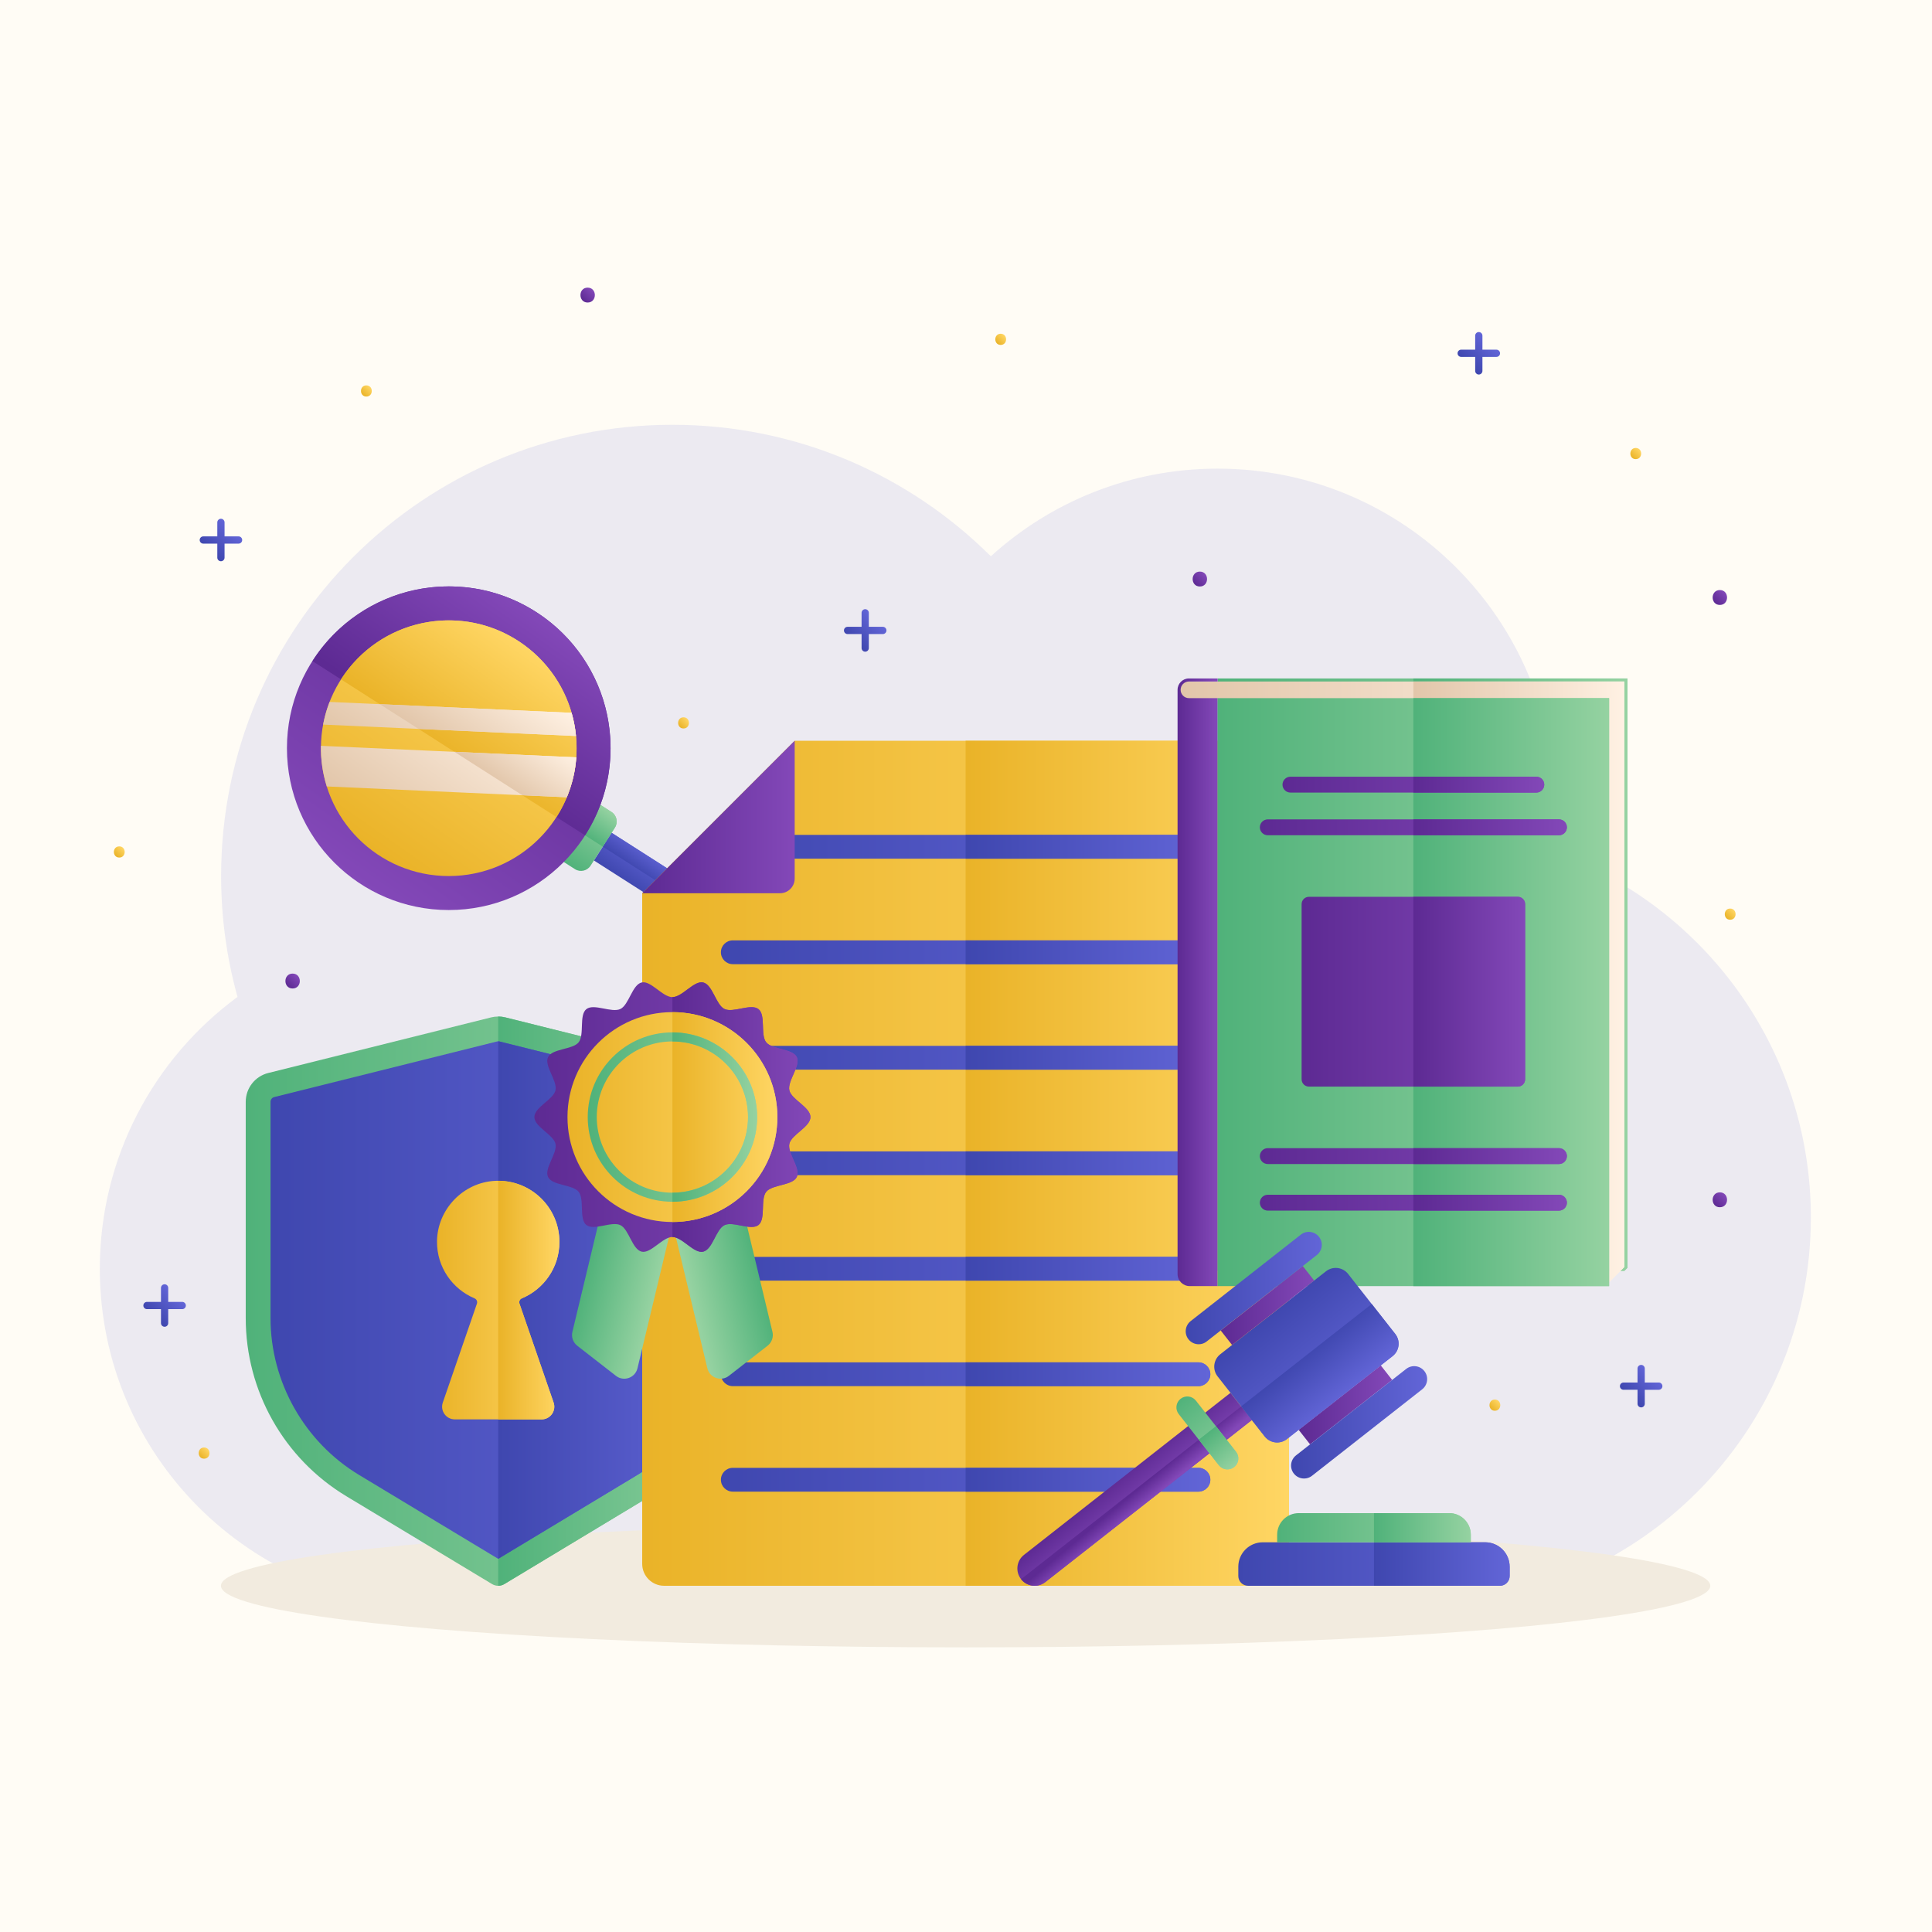 <?xml version="1.0" encoding="utf-8"?>
<!-- Generator: Adobe Illustrator 27.5.0, SVG Export Plug-In . SVG Version: 6.00 Build 0)  -->
<svg version="1.1" xmlns="http://www.w3.org/2000/svg" xmlns:xlink="http://www.w3.org/1999/xlink" x="0px" y="0px"
	 viewBox="0 0 500 500" style="enable-background:new 0 0 500 500;" xml:space="preserve">
<g id="BACKGROUND">
	<rect style="fill:#FFFCF5;" width="500" height="500"/>
	<g>
		<g>
			<path style="opacity:0.12;fill:#6265D7;" d="M401.597,220.255c0.514-3.832,0.785-7.741,0.785-11.713
				c0-48.193-39.068-87.261-87.261-87.261c-22.6,0-43.192,8.591-58.691,22.686c-21.122-21.033-50.247-34.035-82.41-34.035
				c-64.505,0-116.796,52.291-116.796,116.796c0,10.835,1.482,21.322,4.242,31.278c-21.606,15.884-35.632,41.477-35.632,70.349
				c0,48.193,39.068,87.261,87.261,87.261h255.017c55.526,0,100.539-45.013,100.539-100.539
				C468.652,271.29,440.66,234.049,401.597,220.255z"/>
			<ellipse style="fill:#F2EBDF;" cx="249.901" cy="410.399" rx="192.722" ry="15.943"/>
		</g>
		<g>
			<g>
				
					<linearGradient id="SVGID_1_" gradientUnits="userSpaceOnUse" x1="-57.686" y1="-91.301" x2="-51.798" y2="-97.189" gradientTransform="matrix(1 0 0 1 278.657 257.401)">
					<stop  offset="0.003" style="stop-color:#3F47AF"/>
					<stop  offset="0.997" style="stop-color:#6265D7"/>
				</linearGradient>
				<path style="fill:url(#SVGID_1_);" d="M228.475,162.218l-3.623,0v-3.622c0-0.518-0.42-0.939-0.938-0.938
					c-0.518,0-0.938,0.42-0.938,0.938l0,3.622l-3.622,0c-0.518,0-0.938,0.42-0.938,0.938c0,0.518,0.42,0.938,0.938,0.938h3.622
					l0,3.622c0,0.518,0.42,0.939,0.938,0.939c0.518,0,0.939-0.42,0.938-0.938v-3.622h3.623c0.518,0,0.938-0.42,0.938-0.938
					C229.414,162.638,228.993,162.218,228.475,162.218z"/>
				
					<linearGradient id="SVGID_00000096742560065128974290000006108342410436444041_" gradientUnits="userSpaceOnUse" x1="-224.422" y1="-114.704" x2="-218.535" y2="-120.592" gradientTransform="matrix(1 0 0 1 278.657 257.401)">
					<stop  offset="0.003" style="stop-color:#3F47AF"/>
					<stop  offset="0.997" style="stop-color:#6265D7"/>
				</linearGradient>
				<path style="fill:url(#SVGID_00000096742560065128974290000006108342410436444041_);" d="M61.739,138.815l-3.623,0v-3.622
					c0-0.518-0.42-0.938-0.938-0.938c-0.518,0-0.938,0.42-0.938,0.938l0,3.622l-3.622,0c-0.518,0-0.938,0.42-0.938,0.938
					c0,0.518,0.42,0.938,0.938,0.938h3.622l0,3.622c0,0.518,0.42,0.938,0.938,0.938s0.938-0.42,0.938-0.938v-3.622h3.623
					c0.518,0,0.938-0.42,0.938-0.938C62.678,139.235,62.257,138.815,61.739,138.815z"/>
				
					<linearGradient id="SVGID_00000040538502139240101850000006275011691015858337_" gradientUnits="userSpaceOnUse" x1="-239.001" y1="83.41" x2="-233.113" y2="77.522" gradientTransform="matrix(1 0 0 1 278.657 257.401)">
					<stop  offset="0.003" style="stop-color:#3F47AF"/>
					<stop  offset="0.997" style="stop-color:#6265D7"/>
				</linearGradient>
				<path style="fill:url(#SVGID_00000040538502139240101850000006275011691015858337_);" d="M47.16,336.929l-3.623,0v-3.622
					c0-0.518-0.42-0.938-0.938-0.938c-0.518,0-0.938,0.42-0.938,0.938l0,3.622l-3.622,0c-0.518,0-0.938,0.42-0.938,0.938
					c0,0.518,0.42,0.938,0.938,0.938h3.622l0,3.622c0,0.518,0.42,0.939,0.938,0.939c0.518,0,0.938-0.42,0.938-0.938v-3.622h3.623
					c0.518,0,0.938-0.42,0.938-0.938C48.099,337.349,47.679,336.929,47.16,336.929z"/>
				
					<linearGradient id="SVGID_00000178920078969000069170000005218331723320777372_" gradientUnits="userSpaceOnUse" x1="143.129" y1="104.277" x2="149.017" y2="98.39" gradientTransform="matrix(1 0 0 1 278.657 257.401)">
					<stop  offset="0.003" style="stop-color:#3F47AF"/>
					<stop  offset="0.997" style="stop-color:#6265D7"/>
				</linearGradient>
				<path style="fill:url(#SVGID_00000178920078969000069170000005218331723320777372_);" d="M429.291,357.796l-3.623,0v-3.622
					c0-0.518-0.42-0.939-0.938-0.938c-0.518,0-0.939,0.42-0.938,0.938l0,3.622l-3.621,0c-0.518,0-0.938,0.42-0.938,0.938
					c0,0.518,0.42,0.938,0.938,0.938h3.622l0,3.622c0,0.518,0.42,0.939,0.939,0.939s0.938-0.42,0.938-0.938v-3.622h3.623
					c0.518,0,0.938-0.42,0.938-0.938C430.229,358.217,429.809,357.796,429.291,357.796z"/>
				
					<linearGradient id="SVGID_00000067200684425720255790000008239032508255399048_" gradientUnits="userSpaceOnUse" x1="101.113" y1="-163.026" x2="107.001" y2="-168.914" gradientTransform="matrix(1 0 0 1 278.657 257.401)">
					<stop  offset="0.003" style="stop-color:#3F47AF"/>
					<stop  offset="0.997" style="stop-color:#6265D7"/>
				</linearGradient>
				<path style="fill:url(#SVGID_00000067200684425720255790000008239032508255399048_);" d="M387.275,90.493l-3.623,0v-3.622
					c0-0.518-0.42-0.938-0.938-0.938c-0.518,0-0.938,0.42-0.938,0.938l0,3.622l-3.622,0c-0.518,0-0.938,0.42-0.938,0.938
					c0,0.518,0.42,0.938,0.938,0.938h3.622l0,3.622c0,0.518,0.42,0.938,0.938,0.938c0.518,0,0.939-0.42,0.938-0.938V92.37h3.623
					c0.518,0,0.938-0.42,0.938-0.938C388.213,90.913,387.793,90.493,387.275,90.493z"/>
			</g>
			<g>
				
					<linearGradient id="SVGID_00000159437640876865208360000004356975501251678854_" gradientUnits="userSpaceOnUse" x1="74.365" y1="255.256" x2="77.095" y2="252.526">
					<stop  offset="0.003" style="stop-color:#5D2A93"/>
					<stop  offset="0.999" style="stop-color:#8348B8"/>
				</linearGradient>
				<path style="fill:url(#SVGID_00000159437640876865208360000004356975501251678854_);" d="M75.73,251.963
					c-2.481,0-2.485,3.856,0,3.856C78.211,255.819,78.215,251.963,75.73,251.963z"/>
				
					<linearGradient id="SVGID_00000029764098778013169380000009160625511636341678_" gradientUnits="userSpaceOnUse" x1="150.72" y1="77.731" x2="153.45" y2="75.001">
					<stop  offset="0.003" style="stop-color:#5D2A93"/>
					<stop  offset="0.999" style="stop-color:#8348B8"/>
				</linearGradient>
				<path style="fill:url(#SVGID_00000029764098778013169380000009160625511636341678_);" d="M152.085,74.438
					c-2.481,0-2.485,3.856,0,3.856C154.566,78.294,154.57,74.438,152.085,74.438z"/>
				
					<linearGradient id="SVGID_00000097495516651999247220000014330714546834936505_" gradientUnits="userSpaceOnUse" x1="309.156" y1="151.222" x2="311.886" y2="148.493">
					<stop  offset="0.003" style="stop-color:#5D2A93"/>
					<stop  offset="0.999" style="stop-color:#8348B8"/>
				</linearGradient>
				<path style="fill:url(#SVGID_00000097495516651999247220000014330714546834936505_);" d="M310.521,147.929
					c-2.481,0-2.485,3.856,0,3.856C313.003,151.786,313.007,147.929,310.521,147.929z"/>
				
					<linearGradient id="SVGID_00000039837586087992714430000017608545051795252140_" gradientUnits="userSpaceOnUse" x1="443.732" y1="155.995" x2="446.462" y2="153.265">
					<stop  offset="0.003" style="stop-color:#5D2A93"/>
					<stop  offset="0.999" style="stop-color:#8348B8"/>
				</linearGradient>
				<path style="fill:url(#SVGID_00000039837586087992714430000017608545051795252140_);" d="M445.097,152.702
					c-2.481,0-2.485,3.856,0,3.856C447.578,156.558,447.582,152.702,445.097,152.702z"/>
				
					<linearGradient id="SVGID_00000004504700444662472870000017460212780872925337_" gradientUnits="userSpaceOnUse" x1="443.732" y1="311.87" x2="446.462" y2="309.14">
					<stop  offset="0.003" style="stop-color:#5D2A93"/>
					<stop  offset="0.999" style="stop-color:#8348B8"/>
				</linearGradient>
				<path style="fill:url(#SVGID_00000004504700444662472870000017460212780872925337_);" d="M445.097,308.577
					c-2.481,0-2.485,3.856,0,3.856C447.578,312.433,447.582,308.577,445.097,308.577z"/>
			</g>
			<g>
				
					<linearGradient id="SVGID_00000147914391522298422080000007867206196011935673_" gradientUnits="userSpaceOnUse" x1="257.958" y1="88.843" x2="260.005" y2="86.795">
					<stop  offset="0.003" style="stop-color:#EAB328"/>
					<stop  offset="0.999" style="stop-color:#FFD664"/>
				</linearGradient>
				<path style="fill:url(#SVGID_00000147914391522298422080000007867206196011935673_);" d="M258.982,86.373
					c-1.861,0-1.864,2.892,0,2.892C260.843,89.265,260.846,86.373,258.982,86.373z"/>
				
					<linearGradient id="SVGID_00000153691405101163575240000002965012382867413908_" gradientUnits="userSpaceOnUse" x1="93.795" y1="102.205" x2="95.842" y2="100.157">
					<stop  offset="0.003" style="stop-color:#EAB328"/>
					<stop  offset="0.999" style="stop-color:#FFD664"/>
				</linearGradient>
				<path style="fill:url(#SVGID_00000153691405101163575240000002965012382867413908_);" d="M94.818,99.735
					c-1.861,0-1.864,2.892,0,2.892C96.679,102.627,96.682,99.735,94.818,99.735z"/>
				
					<linearGradient id="SVGID_00000150073159723866963790000004163480588128020886_" gradientUnits="userSpaceOnUse" x1="175.876" y1="188.104" x2="177.924" y2="186.057">
					<stop  offset="0.003" style="stop-color:#EAB328"/>
					<stop  offset="0.999" style="stop-color:#FFD664"/>
				</linearGradient>
				<path style="fill:url(#SVGID_00000150073159723866963790000004163480588128020886_);" d="M176.9,185.635
					c-1.861,0-1.864,2.892,0,2.892C178.761,188.527,178.764,185.635,176.9,185.635z"/>
				
					<linearGradient id="SVGID_00000086658154022453164050000017484984360694699413_" gradientUnits="userSpaceOnUse" x1="29.847" y1="221.51" x2="31.895" y2="219.462">
					<stop  offset="0.003" style="stop-color:#EAB328"/>
					<stop  offset="0.999" style="stop-color:#FFD664"/>
				</linearGradient>
				<path style="fill:url(#SVGID_00000086658154022453164050000017484984360694699413_);" d="M30.871,219.04
					c-1.861,0-1.864,2.892,0,2.892C32.732,221.932,32.735,219.04,30.871,219.04z"/>
				
					<linearGradient id="SVGID_00000160872823306570446940000007286819550493056144_" gradientUnits="userSpaceOnUse" x1="51.799" y1="377.083" x2="53.847" y2="375.036">
					<stop  offset="0.003" style="stop-color:#EAB328"/>
					<stop  offset="0.999" style="stop-color:#FFD664"/>
				</linearGradient>
				<path style="fill:url(#SVGID_00000160872823306570446940000007286819550493056144_);" d="M52.823,374.613
					c-1.861,0-1.864,2.892,0,2.892C54.684,377.505,54.687,374.613,52.823,374.613z"/>
				
					<linearGradient id="SVGID_00000134971782644673991630000017055872589559749796_" gradientUnits="userSpaceOnUse" x1="422.31" y1="118.401" x2="424.357" y2="116.354">
					<stop  offset="0.003" style="stop-color:#EAB328"/>
					<stop  offset="0.999" style="stop-color:#FFD664"/>
				</linearGradient>
				<path style="fill:url(#SVGID_00000134971782644673991630000017055872589559749796_);" d="M423.334,115.932
					c-1.861,0-1.864,2.892,0,2.892C425.194,118.824,425.198,115.932,423.334,115.932z"/>
				
					<linearGradient id="SVGID_00000103265646176189537980000011768943401450903938_" gradientUnits="userSpaceOnUse" x1="446.747" y1="237.605" x2="448.794" y2="235.558">
					<stop  offset="0.003" style="stop-color:#EAB328"/>
					<stop  offset="0.999" style="stop-color:#FFD664"/>
				</linearGradient>
				<path style="fill:url(#SVGID_00000103265646176189537980000011768943401450903938_);" d="M447.77,235.135
					c-1.861,0-1.864,2.892,0,2.892C449.631,238.028,449.634,235.135,447.77,235.135z"/>
				
					<linearGradient id="SVGID_00000075845227300596724020000003369193886481855111_" gradientUnits="userSpaceOnUse" x1="385.853" y1="364.675" x2="387.9" y2="362.628">
					<stop  offset="0.003" style="stop-color:#EAB328"/>
					<stop  offset="0.999" style="stop-color:#FFD664"/>
				</linearGradient>
				<path style="fill:url(#SVGID_00000075845227300596724020000003369193886481855111_);" d="M386.876,362.206
					c-1.861,0-1.864,2.892,0,2.892C388.737,365.098,388.74,362.206,386.876,362.206z"/>
			</g>
		</g>
	</g>
</g>
<g id="OBJECTS">
	<g>
		<g>
			
				<linearGradient id="SVGID_00000067949241570040338170000004872075795714435513_" gradientUnits="userSpaceOnUse" x1="175.668" y1="238.069" x2="181.751" y2="229.382">
				<stop  offset="0.003" style="stop-color:#3F47AF"/>
				<stop  offset="0.997" style="stop-color:#6265D7"/>
			</linearGradient>
			<path style="fill:url(#SVGID_00000067949241570040338170000004872075795714435513_);" d="M201.672,248.3L201.672,248.3
				c1.264-1.978,0.685-4.606-1.293-5.87l-42.098-26.903l-4.577,7.163l42.098,26.903C197.78,250.856,200.408,250.278,201.672,248.3z"
				/>
			
				<linearGradient id="SVGID_00000161623919478919247280000010072786721547348097_" gradientUnits="userSpaceOnUse" x1="178.102" y1="234.59" x2="181.75" y2="229.381">
				<stop  offset="0.003" style="stop-color:#3F47AF"/>
				<stop  offset="0.997" style="stop-color:#6265D7"/>
			</linearGradient>
			<path style="fill:url(#SVGID_00000161623919478919247280000010072786721547348097_);" d="M200.379,242.43l-42.098-26.903
				l-2.289,3.581l45.68,29.192C202.936,246.322,202.357,243.694,200.379,242.43z"/>
			
				<linearGradient id="SVGID_00000092423238238495039000000008812659857064872625_" gradientUnits="userSpaceOnUse" x1="515.769" y1="15.248" x2="497.894" y2="16.003" gradientTransform="matrix(-0.538 0.843 0.843 0.538 411.103 -219.266)">
				<stop  offset="0.003" style="stop-color:#50B27A"/>
				<stop  offset="0.997" style="stop-color:#95D2A1"/>
			</linearGradient>
			<path style="fill:url(#SVGID_00000092423238238495039000000008812659857064872625_);" d="M152.843,224.036l6.299-9.856
				c0.873-1.367,0.473-3.182-0.893-4.056l-6.66-4.256l-9.461,14.805l6.66,4.256C150.154,225.803,151.969,225.403,152.843,224.036z"
				/>
			
				<linearGradient id="SVGID_00000012439369381418462600000014698319051969418921_" gradientUnits="userSpaceOnUse" x1="151.142" y1="216.271" x2="156.369" y2="208.805">
				<stop  offset="0.003" style="stop-color:#50B27A"/>
				<stop  offset="0.997" style="stop-color:#95D2A1"/>
			</linearGradient>
			<path style="fill:url(#SVGID_00000012439369381418462600000014698319051969418921_);" d="M155.992,219.108l3.149-4.928
				c0.873-1.367,0.473-3.182-0.893-4.056l-6.66-4.256l-4.731,7.402L155.992,219.108z"/>
			
				<linearGradient id="SVGID_00000044874247226601311920000017385211090573059772_" gradientUnits="userSpaceOnUse" x1="92.116" y1="227.944" x2="140.157" y2="159.334">
				<stop  offset="0.001" style="stop-color:#8348B8"/>
				<stop  offset="0.997" style="stop-color:#5D2A93"/>
			</linearGradient>
			<circle style="fill:url(#SVGID_00000044874247226601311920000017385211090573059772_);" cx="116.137" cy="193.639" r="41.878"/>
			
				<linearGradient id="SVGID_00000021811852214172424760000007135323719393625790_" gradientUnits="userSpaceOnUse" x1="115.849" y1="194.016" x2="139.946" y2="159.602">
				<stop  offset="0.003" style="stop-color:#5D2A93"/>
				<stop  offset="0.999" style="stop-color:#8348B8"/>
			</linearGradient>
			<path style="fill:url(#SVGID_00000021811852214172424760000007135323719393625790_);" d="M138.687,158.351
				c-19.489-12.454-45.384-6.752-57.839,12.737l70.576,45.102C163.879,196.701,158.176,170.805,138.687,158.351z"/>
			
				<linearGradient id="SVGID_00000049942540497122440900000013026346338459112380_" gradientUnits="userSpaceOnUse" x1="97.161" y1="220.739" x2="135.113" y2="166.538">
				<stop  offset="0.003" style="stop-color:#EAB328"/>
				<stop  offset="0.999" style="stop-color:#FFD664"/>
			</linearGradient>
			<circle style="fill:url(#SVGID_00000049942540497122440900000013026346338459112380_);" cx="116.137" cy="193.639" r="33.083"/>
			
				<linearGradient id="SVGID_00000119803317656264224620000015842453563554058926_" gradientUnits="userSpaceOnUse" x1="115.323" y1="194.774" x2="135.1" y2="166.53">
				<stop  offset="0.003" style="stop-color:#EAB328"/>
				<stop  offset="0.999" style="stop-color:#FFD664"/>
			</linearGradient>
			<path style="fill:url(#SVGID_00000119803317656264224620000015842453563554058926_);" d="M133.951,165.762
				c-15.396-9.839-35.853-5.334-45.692,10.062l55.754,35.629C153.852,196.057,149.347,175.601,133.951,165.762z"/>
			<g>
				<g>
					
						<linearGradient id="SVGID_00000165226730921364673010000007937029156272708797_" gradientUnits="userSpaceOnUse" x1="105.453" y1="202.812" x2="128.037" y2="170.558">
						<stop  offset="0.003" style="stop-color:#E2C6AA"/>
						<stop  offset="0.999" style="stop-color:#FFF1E3"/>
					</linearGradient>
					<path style="fill:url(#SVGID_00000165226730921364673010000007937029156272708797_);" d="M85.297,181.657l62.622,2.822
						c0.564,1.959,0.945,3.966,1.142,5.997l-65.437-2.949C83.995,185.544,84.548,183.579,85.297,181.657z"/>
					
						<linearGradient id="SVGID_00000106123464772772810330000017796787634260329613_" gradientUnits="userSpaceOnUse" x1="117.267" y1="195.521" x2="132.539" y2="173.71">
						<stop  offset="0.003" style="stop-color:#E2C6AA"/>
						<stop  offset="0.999" style="stop-color:#FFF1E3"/>
					</linearGradient>
					<path style="fill:url(#SVGID_00000106123464772772810330000017796787634260329613_);" d="M98.304,182.243l10.009,6.396
						l40.747,1.836c-0.049-0.507-0.11-1.013-0.182-1.517c0-0.001,0-0.002,0-0.003c-0.072-0.501-0.155-1.001-0.25-1.498
						c-0.001-0.006-0.002-0.012-0.004-0.019c-0.094-0.493-0.199-0.984-0.315-1.472c-0.002-0.009-0.005-0.019-0.007-0.028
						c-0.117-0.489-0.245-0.975-0.384-1.459c0,0,0-0.001,0-0.001L98.304,182.243z"/>
				</g>
				<g>
					
						<linearGradient id="SVGID_00000130647878082584872550000012578696340251554487_" gradientUnits="userSpaceOnUse" x1="103.091" y1="216.497" x2="127.873" y2="181.106">
						<stop  offset="0.003" style="stop-color:#E2C6AA"/>
						<stop  offset="0.999" style="stop-color:#FFF1E3"/>
					</linearGradient>
					<path style="fill:url(#SVGID_00000130647878082584872550000012578696340251554487_);" d="M146.684,206.329l-62.112-2.799
						c-1.061-3.391-1.577-6.942-1.514-10.51l66.083,2.978C148.895,199.494,148.079,202.982,146.684,206.329z"/>
					
						<linearGradient id="SVGID_00000140731739202693634090000014680568944346653090_" gradientUnits="userSpaceOnUse" x1="130.121" y1="203.341" x2="139.829" y2="189.477">
						<stop  offset="0.003" style="stop-color:#E2C6AA"/>
						<stop  offset="0.999" style="stop-color:#FFF1E3"/>
					</linearGradient>
					<path style="fill:url(#SVGID_00000140731739202693634090000014680568944346653090_);" d="M117.604,194.577l17.58,11.234
						l11.5,0.518c0.665-1.596,1.194-3.224,1.597-4.869c0.026-0.109,0.055-0.217,0.081-0.326c0.07-0.298,0.132-0.596,0.193-0.895
						c0.041-0.203,0.081-0.405,0.119-0.608c0.047-0.253,0.091-0.506,0.132-0.759c0.043-0.271,0.082-0.542,0.118-0.813
						c0.027-0.202,0.057-0.404,0.08-0.607c0.048-0.421,0.089-0.842,0.121-1.263c0.005-0.064,0.013-0.127,0.017-0.191
						L117.604,194.577z"/>
				</g>
			</g>
		</g>
		<g>
			<g>
				
					<linearGradient id="SVGID_00000078016906740187920940000005953811971578190736_" gradientUnits="userSpaceOnUse" x1="63.595" y1="336.739" x2="194.275" y2="336.739">
					<stop  offset="0.003" style="stop-color:#50B27A"/>
					<stop  offset="0.997" style="stop-color:#95D2A1"/>
				</linearGradient>
				<path style="fill:url(#SVGID_00000078016906740187920940000005953811971578190736_);" d="M127.074,263.307l-57.653,14.384
					c-3.424,0.854-5.826,3.929-5.826,7.458v55.983c0,18.858,9.873,36.34,26.023,46.077l37.729,22.748
					c0.976,0.589,2.199,0.589,3.175,0l37.729-22.748c16.15-9.737,26.023-27.219,26.023-46.077v-55.983
					c0-3.528-2.402-6.604-5.826-7.458l-57.653-14.384C129.574,263.003,128.296,263.003,127.074,263.307z"/>
				
					<linearGradient id="SVGID_00000142860279194328352310000000621316612072164248_" gradientUnits="userSpaceOnUse" x1="128.935" y1="336.739" x2="194.275" y2="336.739">
					<stop  offset="0.003" style="stop-color:#50B27A"/>
					<stop  offset="0.997" style="stop-color:#95D2A1"/>
				</linearGradient>
				<path style="fill:url(#SVGID_00000142860279194328352310000000621316612072164248_);" d="M130.522,409.957l37.729-22.748
					c16.15-9.737,26.023-27.219,26.023-46.077v-55.983c0-3.528-2.402-6.604-5.826-7.458l-57.653-14.384
					c-0.611-0.152-1.236-0.229-1.861-0.229v147.32C129.485,410.399,130.034,410.252,130.522,409.957z"/>
			</g>
			<g>
				
					<linearGradient id="SVGID_00000034062221182180110440000016746229362752874135_" gradientUnits="userSpaceOnUse" x1="70.012" y1="336.458" x2="187.858" y2="336.458">
					<stop  offset="0.003" style="stop-color:#3F47AF"/>
					<stop  offset="0.997" style="stop-color:#6265D7"/>
				</linearGradient>
				<path style="fill:url(#SVGID_00000034062221182180110440000016746229362752874135_);" d="M92.932,381.715
					c-14.138-8.524-22.92-24.074-22.92-40.582v-55.984c0-0.584,0.396-1.09,0.962-1.232l57.653-14.384
					c0.101-0.025,0.204-0.038,0.307-0.038c0.104,0,0.207,0.013,0.307,0.038l57.654,14.384c0.567,0.141,0.963,0.648,0.963,1.232
					v55.984c0,16.509-8.782,32.059-22.92,40.582l-36.003,21.708L92.932,381.715z"/>
				
					<linearGradient id="SVGID_00000027563312889691098950000010026923569155243413_" gradientUnits="userSpaceOnUse" x1="128.935" y1="336.458" x2="187.858" y2="336.458">
					<stop  offset="0.003" style="stop-color:#3F47AF"/>
					<stop  offset="0.997" style="stop-color:#6265D7"/>
				</linearGradient>
				<path style="fill:url(#SVGID_00000027563312889691098950000010026923569155243413_);" d="M128.935,269.495v133.927l0,0
					l36.003-21.708c14.138-8.523,22.92-24.073,22.92-40.582v-55.984c0-0.583-0.396-1.09-0.963-1.232l-57.654-14.384
					C129.141,269.508,129.038,269.495,128.935,269.495z"/>
			</g>
			<g>
				
					<linearGradient id="SVGID_00000096017655250652878380000001474104164882007734_" gradientUnits="userSpaceOnUse" x1="113.096" y1="336.458" x2="144.774" y2="336.458">
					<stop  offset="0.003" style="stop-color:#EAB328"/>
					<stop  offset="0.999" style="stop-color:#FFD664"/>
				</linearGradient>
				<path style="fill:url(#SVGID_00000096017655250652878380000001474104164882007734_);" d="M144.774,321.419
					c0-8.998-7.504-16.244-16.595-15.821c-8.295,0.386-15.015,7.389-15.082,15.692c-0.053,6.62,3.962,12.296,9.689,14.712
					c0.544,0.229,0.835,0.821,0.643,1.378l-8.831,25.601c-0.736,2.132,0.848,4.354,3.104,4.354h11.233h11.233
					c2.255,0,3.839-2.222,3.104-4.354l-8.831-25.601c-0.184-0.534,0.062-1.136,0.583-1.353
					C140.746,333.641,144.774,328.007,144.774,321.419z"/>
				
					<linearGradient id="SVGID_00000012443751309050384990000004449638612982470789_" gradientUnits="userSpaceOnUse" x1="128.935" y1="336.469" x2="144.774" y2="336.469">
					<stop  offset="0.003" style="stop-color:#EAB328"/>
					<stop  offset="0.999" style="stop-color:#FFD664"/>
				</linearGradient>
				<path style="fill:url(#SVGID_00000012443751309050384990000004449638612982470789_);" d="M135.024,336.028
					c5.722-2.386,9.75-8.021,9.75-14.608c0-8.746-7.094-15.814-15.839-15.817v61.733h11.233c2.255,0,3.839-2.222,3.104-4.354
					l-8.831-25.601C134.257,336.847,134.503,336.245,135.024,336.028z"/>
			</g>
		</g>
		<g>
			<g>
				
					<linearGradient id="SVGID_00000101816290624229858200000004877563719194912678_" gradientUnits="userSpaceOnUse" x1="166.2" y1="301.051" x2="333.601" y2="301.051">
					<stop  offset="0.003" style="stop-color:#EAB328"/>
					<stop  offset="0.999" style="stop-color:#FFD664"/>
				</linearGradient>
				<path style="fill:url(#SVGID_00000101816290624229858200000004877563719194912678_);" d="M327.921,410.399H171.88
					c-3.137,0-5.68-2.543-5.68-5.68V231.167l39.463-39.463h122.258c3.137,0,5.68,2.543,5.68,5.68v207.336
					C333.601,407.856,331.058,410.399,327.921,410.399z"/>
				
					<linearGradient id="SVGID_00000118382225734894328220000017340601430658786462_" gradientUnits="userSpaceOnUse" x1="249.901" y1="301.051" x2="333.601" y2="301.051">
					<stop  offset="0.003" style="stop-color:#EAB328"/>
					<stop  offset="0.999" style="stop-color:#FFD664"/>
				</linearGradient>
				<path style="fill:url(#SVGID_00000118382225734894328220000017340601430658786462_);" d="M327.921,191.703h-78.021v218.696
					h78.021c3.137,0,5.68-2.543,5.68-5.68V197.383C333.601,194.246,331.058,191.703,327.921,191.703z"/>
			</g>
			<g>
				
					<linearGradient id="SVGID_00000084528606698568130380000001407175675357891746_" gradientUnits="userSpaceOnUse" x1="186.57" y1="219.146" x2="313.232" y2="219.146">
					<stop  offset="0.003" style="stop-color:#3F47AF"/>
					<stop  offset="0.997" style="stop-color:#6265D7"/>
				</linearGradient>
				<path style="fill:url(#SVGID_00000084528606698568130380000001407175675357891746_);" d="M310.152,222.226H189.65
					c-1.701,0-3.08-1.379-3.08-3.08v0c0-1.701,1.379-3.08,3.08-3.08h120.502c1.701,0,3.08,1.379,3.08,3.08v0
					C313.232,220.847,311.853,222.226,310.152,222.226z"/>
				
					<linearGradient id="SVGID_00000034807820622707872320000008995698080455320732_" gradientUnits="userSpaceOnUse" x1="186.57" y1="246.447" x2="313.232" y2="246.447">
					<stop  offset="0.003" style="stop-color:#3F47AF"/>
					<stop  offset="0.997" style="stop-color:#6265D7"/>
				</linearGradient>
				<path style="fill:url(#SVGID_00000034807820622707872320000008995698080455320732_);" d="M310.152,249.527H189.65
					c-1.701,0-3.08-1.379-3.08-3.08v0c0-1.701,1.379-3.08,3.08-3.08h120.502c1.701,0,3.08,1.379,3.08,3.08v0
					C313.232,248.148,311.853,249.527,310.152,249.527z"/>
				
					<linearGradient id="SVGID_00000088094849125514587760000004888901681558308519_" gradientUnits="userSpaceOnUse" x1="186.57" y1="273.749" x2="313.232" y2="273.749">
					<stop  offset="0.003" style="stop-color:#3F47AF"/>
					<stop  offset="0.997" style="stop-color:#6265D7"/>
				</linearGradient>
				<path style="fill:url(#SVGID_00000088094849125514587760000004888901681558308519_);" d="M310.152,276.829H189.65
					c-1.701,0-3.08-1.379-3.08-3.08v0c0-1.701,1.379-3.08,3.08-3.08h120.502c1.701,0,3.08,1.379,3.08,3.08v0
					C313.232,275.45,311.853,276.829,310.152,276.829z"/>
				
					<linearGradient id="SVGID_00000038404209900343151970000004425885847345378695_" gradientUnits="userSpaceOnUse" x1="186.57" y1="301.051" x2="313.232" y2="301.051">
					<stop  offset="0.003" style="stop-color:#3F47AF"/>
					<stop  offset="0.997" style="stop-color:#6265D7"/>
				</linearGradient>
				<path style="fill:url(#SVGID_00000038404209900343151970000004425885847345378695_);" d="M310.152,304.131H189.65
					c-1.701,0-3.08-1.379-3.08-3.08v0c0-1.701,1.379-3.08,3.08-3.08h120.502c1.701,0,3.08,1.379,3.08,3.08v0
					C313.232,302.752,311.853,304.131,310.152,304.131z"/>
				
					<linearGradient id="SVGID_00000033342509593492729870000009907622119512466615_" gradientUnits="userSpaceOnUse" x1="186.57" y1="328.353" x2="313.232" y2="328.353">
					<stop  offset="0.003" style="stop-color:#3F47AF"/>
					<stop  offset="0.997" style="stop-color:#6265D7"/>
				</linearGradient>
				<path style="fill:url(#SVGID_00000033342509593492729870000009907622119512466615_);" d="M310.152,331.433H189.65
					c-1.701,0-3.08-1.379-3.08-3.08v0c0-1.701,1.379-3.08,3.08-3.08h120.502c1.701,0,3.08,1.379,3.08,3.08v0
					C313.232,330.054,311.853,331.433,310.152,331.433z"/>
				
					<linearGradient id="SVGID_00000170985581424365430000000014501048793859546026_" gradientUnits="userSpaceOnUse" x1="186.57" y1="355.655" x2="313.232" y2="355.655">
					<stop  offset="0.003" style="stop-color:#3F47AF"/>
					<stop  offset="0.997" style="stop-color:#6265D7"/>
				</linearGradient>
				<path style="fill:url(#SVGID_00000170985581424365430000000014501048793859546026_);" d="M310.152,358.735H189.65
					c-1.701,0-3.08-1.379-3.08-3.08v0c0-1.701,1.379-3.08,3.08-3.08h120.502c1.701,0,3.08,1.379,3.08,3.08v0
					C313.232,357.356,311.853,358.735,310.152,358.735z"/>
				
					<linearGradient id="SVGID_00000136389580835965910480000006476924664686182838_" gradientUnits="userSpaceOnUse" x1="186.57" y1="382.957" x2="313.232" y2="382.957">
					<stop  offset="0.003" style="stop-color:#3F47AF"/>
					<stop  offset="0.997" style="stop-color:#6265D7"/>
				</linearGradient>
				<path style="fill:url(#SVGID_00000136389580835965910480000006476924664686182838_);" d="M310.152,386.036H189.65
					c-1.701,0-3.08-1.379-3.08-3.08v0c0-1.701,1.379-3.08,3.08-3.08h120.502c1.701,0,3.08,1.379,3.08,3.08v0
					C313.232,384.658,311.853,386.036,310.152,386.036z"/>
				<g>
					
						<linearGradient id="SVGID_00000060726374882127823010000010068279748137946772_" gradientUnits="userSpaceOnUse" x1="249.901" y1="219.146" x2="313.232" y2="219.146">
						<stop  offset="0.003" style="stop-color:#3F47AF"/>
						<stop  offset="0.997" style="stop-color:#6265D7"/>
					</linearGradient>
					<path style="fill:url(#SVGID_00000060726374882127823010000010068279748137946772_);" d="M310.152,222.226h-60.251v-6.16
						h60.251c1.701,0,3.08,1.379,3.08,3.08v0C313.232,220.847,311.853,222.226,310.152,222.226z"/>
					
						<linearGradient id="SVGID_00000095335095601850928400000012830120093779386007_" gradientUnits="userSpaceOnUse" x1="249.901" y1="246.447" x2="313.232" y2="246.447">
						<stop  offset="0.003" style="stop-color:#3F47AF"/>
						<stop  offset="0.997" style="stop-color:#6265D7"/>
					</linearGradient>
					<path style="fill:url(#SVGID_00000095335095601850928400000012830120093779386007_);" d="M310.152,249.527h-60.251v-6.16
						h60.251c1.701,0,3.08,1.379,3.08,3.08v0C313.232,248.148,311.853,249.527,310.152,249.527z"/>
					
						<linearGradient id="SVGID_00000167361130783639823470000002434333532579881889_" gradientUnits="userSpaceOnUse" x1="249.901" y1="273.749" x2="313.232" y2="273.749">
						<stop  offset="0.003" style="stop-color:#3F47AF"/>
						<stop  offset="0.997" style="stop-color:#6265D7"/>
					</linearGradient>
					<path style="fill:url(#SVGID_00000167361130783639823470000002434333532579881889_);" d="M310.152,276.829h-60.251v-6.16
						h60.251c1.701,0,3.08,1.379,3.08,3.08v0C313.232,275.45,311.853,276.829,310.152,276.829z"/>
					
						<linearGradient id="SVGID_00000028308203584530581270000012361584509237334456_" gradientUnits="userSpaceOnUse" x1="249.901" y1="301.051" x2="313.232" y2="301.051">
						<stop  offset="0.003" style="stop-color:#3F47AF"/>
						<stop  offset="0.997" style="stop-color:#6265D7"/>
					</linearGradient>
					<path style="fill:url(#SVGID_00000028308203584530581270000012361584509237334456_);" d="M310.152,304.131h-60.251v-6.16
						h60.251c1.701,0,3.08,1.379,3.08,3.08v0C313.232,302.752,311.853,304.131,310.152,304.131z"/>
					
						<linearGradient id="SVGID_00000098198228134793292320000010733861556522255000_" gradientUnits="userSpaceOnUse" x1="249.901" y1="328.353" x2="313.232" y2="328.353">
						<stop  offset="0.003" style="stop-color:#3F47AF"/>
						<stop  offset="0.997" style="stop-color:#6265D7"/>
					</linearGradient>
					<path style="fill:url(#SVGID_00000098198228134793292320000010733861556522255000_);" d="M310.152,331.433h-60.251v-6.16
						h60.251c1.701,0,3.08,1.379,3.08,3.08v0C313.232,330.054,311.853,331.433,310.152,331.433z"/>
					
						<linearGradient id="SVGID_00000031907867763530552110000002253191496414293680_" gradientUnits="userSpaceOnUse" x1="249.901" y1="355.655" x2="313.232" y2="355.655">
						<stop  offset="0.003" style="stop-color:#3F47AF"/>
						<stop  offset="0.997" style="stop-color:#6265D7"/>
					</linearGradient>
					<path style="fill:url(#SVGID_00000031907867763530552110000002253191496414293680_);" d="M310.152,358.735h-60.251v-6.16
						h60.251c1.701,0,3.08,1.379,3.08,3.08v0C313.232,357.356,311.853,358.735,310.152,358.735z"/>
					
						<linearGradient id="SVGID_00000145056959555055854740000000285574167188433797_" gradientUnits="userSpaceOnUse" x1="249.901" y1="382.957" x2="313.232" y2="382.957">
						<stop  offset="0.003" style="stop-color:#3F47AF"/>
						<stop  offset="0.997" style="stop-color:#6265D7"/>
					</linearGradient>
					<path style="fill:url(#SVGID_00000145056959555055854740000000285574167188433797_);" d="M310.152,386.036h-60.251v-6.16
						h60.251c1.701,0,3.08,1.379,3.08,3.08v0C313.232,384.658,311.853,386.036,310.152,386.036z"/>
				</g>
			</g>
			
				<linearGradient id="SVGID_00000141431016130546899100000008470249204773450662_" gradientUnits="userSpaceOnUse" x1="166.2" y1="211.435" x2="205.664" y2="211.435">
				<stop  offset="0.003" style="stop-color:#5D2A93"/>
				<stop  offset="0.999" style="stop-color:#8348B8"/>
			</linearGradient>
			<path style="fill:url(#SVGID_00000141431016130546899100000008470249204773450662_);" d="M166.2,231.167h35.677
				c2.091,0,3.787-1.695,3.787-3.787v-35.677L166.2,231.167z"/>
		</g>
		<g>
			<g>
				
					<linearGradient id="SVGID_00000087404836047375759770000009870012265808800927_" gradientUnits="userSpaceOnUse" x1="38.84" y1="524.769" x2="57.423" y2="524.769" gradientTransform="matrix(0.972 0.234 -0.234 0.972 235.979 -187.505)">
					<stop  offset="0.003" style="stop-color:#50B27A"/>
					<stop  offset="0.997" style="stop-color:#95D2A1"/>
				</linearGradient>
				<path style="fill:url(#SVGID_00000087404836047375759770000009870012265808800927_);" d="M159.403,356.065l-10.011-7.79
					c-1.089-0.847-1.581-2.253-1.259-3.594l8.207-34.175l18.068,4.339l-9.43,39.267
					C164.382,356.596,161.419,357.634,159.403,356.065z"/>
				
					<linearGradient id="SVGID_00000073710282264000984050000015098400800000169915_" gradientUnits="userSpaceOnUse" x1="1533.588" y1="165.839" x2="1552.17" y2="165.839" gradientTransform="matrix(-0.972 0.234 0.234 0.972 1649.364 -187.505)">
					<stop  offset="0.003" style="stop-color:#50B27A"/>
					<stop  offset="0.997" style="stop-color:#95D2A1"/>
				</linearGradient>
				<path style="fill:url(#SVGID_00000073710282264000984050000015098400800000169915_);" d="M188.638,356.065l10.011-7.79
					c1.089-0.847,1.581-2.253,1.259-3.594l-8.207-34.175l-18.068,4.339l9.43,39.267
					C183.659,356.596,186.622,357.634,188.638,356.065z"/>
			</g>
			<g>
				
					<linearGradient id="SVGID_00000150786016012898835300000016143994946977605511_" gradientUnits="userSpaceOnUse" x1="138.297" y1="289.096" x2="209.744" y2="289.096">
					<stop  offset="0.003" style="stop-color:#5D2A93"/>
					<stop  offset="0.999" style="stop-color:#8348B8"/>
				</linearGradient>
				<path style="fill:url(#SVGID_00000150786016012898835300000016143994946977605511_);" d="M209.744,289.096
					c0,2.554-4.914,4.521-5.457,6.911c-0.561,2.467,3,6.368,1.926,8.594c-1.092,2.263-6.372,1.903-7.924,3.846
					c-1.559,1.953-0.041,7.02-1.993,8.579c-1.943,1.552-6.544-1.05-8.806,0.041c-2.226,1.074-3.052,6.303-5.519,6.864
					c-2.389,0.543-5.396-3.798-7.949-3.798c-2.554,0-5.56,4.341-7.949,3.798c-2.467-0.561-3.293-5.79-5.519-6.864
					c-2.263-1.092-6.863,1.51-8.807-0.042c-1.953-1.559-0.434-6.626-1.993-8.579c-1.552-1.943-6.832-1.584-7.923-3.846
					c-1.074-2.226,2.487-6.126,1.926-8.594c-0.543-2.389-5.457-4.357-5.457-6.911c0-2.554,4.914-4.521,5.457-6.911
					c0.561-2.467-3-6.368-1.926-8.594c1.092-2.263,6.372-1.903,7.924-3.847c1.559-1.953,0.041-7.02,1.994-8.579
					c1.943-1.552,6.544,1.05,8.806-0.041c2.226-1.074,3.052-6.303,5.519-6.864c2.389-0.543,5.396,3.798,7.95,3.798
					c2.554,0,5.56-4.341,7.949-3.798c2.467,0.561,3.293,5.79,5.519,6.864c2.263,1.092,6.863-1.51,8.807,0.042
					c1.953,1.559,0.434,6.626,1.993,8.579c1.552,1.943,6.832,1.584,7.923,3.846c1.074,2.226-2.487,6.127-1.926,8.594
					C204.829,284.575,209.744,286.542,209.744,289.096z"/>
				
					<linearGradient id="SVGID_00000137847828256958743380000007013529499053007282_" gradientUnits="userSpaceOnUse" x1="174.021" y1="289.096" x2="209.744" y2="289.096">
					<stop  offset="0.003" style="stop-color:#5D2A93"/>
					<stop  offset="0.999" style="stop-color:#8348B8"/>
				</linearGradient>
				<path style="fill:url(#SVGID_00000137847828256958743380000007013529499053007282_);" d="M204.286,282.185
					c-0.561-2.467,3-6.368,1.926-8.594c-1.091-2.262-6.372-1.903-7.923-3.846c-1.559-1.953-0.04-7.02-1.993-8.579
					c-1.943-1.552-6.544,1.05-8.807-0.042c-2.226-1.074-3.052-6.303-5.519-6.864c-2.389-0.543-5.395,3.797-7.949,3.798v62.075
					c2.554,0,5.56,4.341,7.949,3.798c2.467-0.561,3.293-5.79,5.519-6.864c2.262-1.091,6.863,1.51,8.806-0.041
					c1.953-1.559,0.434-6.626,1.993-8.579c1.552-1.943,6.832-1.584,7.924-3.847c1.074-2.226-2.487-6.127-1.926-8.594
					c0.543-2.389,5.457-4.357,5.457-6.911S204.829,284.575,204.286,282.185z"/>
			</g>
			<g>
				
					<linearGradient id="SVGID_00000060731553153739691450000016277581299853844138_" gradientUnits="userSpaceOnUse" x1="146.864" y1="289.096" x2="201.176" y2="289.096">
					<stop  offset="0.003" style="stop-color:#EAB328"/>
					<stop  offset="0.999" style="stop-color:#FFD664"/>
				</linearGradient>
				<circle style="fill:url(#SVGID_00000060731553153739691450000016277581299853844138_);" cx="174.02" cy="289.096" r="27.156"/>
				
					<linearGradient id="SVGID_00000018199070575530534680000014725723890994966169_" gradientUnits="userSpaceOnUse" x1="174.021" y1="289.096" x2="201.176" y2="289.096">
					<stop  offset="0.003" style="stop-color:#EAB328"/>
					<stop  offset="0.999" style="stop-color:#FFD664"/>
				</linearGradient>
				<path style="fill:url(#SVGID_00000018199070575530534680000014725723890994966169_);" d="M174.021,261.94v54.312
					c14.998,0,27.156-12.158,27.156-27.156S189.018,261.94,174.021,261.94z"/>
			</g>
			<g>
				<g>
					
						<linearGradient id="SVGID_00000121267632207707291720000012503379376656161698_" gradientUnits="userSpaceOnUse" x1="152.105" y1="289.096" x2="195.936" y2="289.096">
						<stop  offset="0.003" style="stop-color:#50B27A"/>
						<stop  offset="0.997" style="stop-color:#95D2A1"/>
					</linearGradient>
					<path style="fill:url(#SVGID_00000121267632207707291720000012503379376656161698_);" d="M174.02,311.012
						c-12.085,0-21.915-9.831-21.915-21.915s9.831-21.916,21.915-21.916c12.085,0,21.916,9.832,21.916,21.916
						S186.105,311.012,174.02,311.012z M174.02,269.523c-10.792,0-19.573,8.781-19.573,19.574c0,10.792,8.781,19.573,19.573,19.573
						c10.793,0,19.574-8.78,19.574-19.573C193.594,278.303,184.813,269.523,174.02,269.523z"/>
				</g>
				
					<linearGradient id="SVGID_00000153684313405171880750000017638605283132725925_" gradientUnits="userSpaceOnUse" x1="174.021" y1="289.096" x2="195.936" y2="289.096">
					<stop  offset="0.003" style="stop-color:#50B27A"/>
					<stop  offset="0.997" style="stop-color:#95D2A1"/>
				</linearGradient>
				<path style="fill:url(#SVGID_00000153684313405171880750000017638605283132725925_);" d="M195.936,289.096
					c0-12.084-9.831-21.916-21.916-21.916v2.343c10.793,0,19.573,8.781,19.573,19.574c0,10.792-8.78,19.573-19.573,19.573v2.343
					C186.105,311.012,195.936,301.181,195.936,289.096z"/>
			</g>
		</g>
		<g>
			<g>
				
					<linearGradient id="SVGID_00000075852597746946351460000003252719313372233126_" gradientUnits="userSpaceOnUse" x1="315.121" y1="252.238" x2="421.182" y2="252.238">
					<stop  offset="0.003" style="stop-color:#50B27A"/>
					<stop  offset="0.997" style="stop-color:#95D2A1"/>
				</linearGradient>
				<polygon style="fill:url(#SVGID_00000075852597746946351460000003252719313372233126_);" points="315.121,175.582 
					315.121,176.373 315.121,328.893 419.387,328.893 420.391,328.893 421.182,328.102 421.182,176.373 421.182,176.373 
					421.182,175.582 				"/>
				
					<linearGradient id="SVGID_00000160909577983738195800000007013020573002145933_" gradientUnits="userSpaceOnUse" x1="365.779" y1="252.238" x2="421.182" y2="252.238">
					<stop  offset="0.003" style="stop-color:#50B27A"/>
					<stop  offset="0.997" style="stop-color:#95D2A1"/>
				</linearGradient>
				<polygon style="fill:url(#SVGID_00000160909577983738195800000007013020573002145933_);" points="365.779,328.893 
					419.387,328.893 420.391,328.893 421.182,328.102 421.182,176.373 421.182,176.373 421.182,175.582 365.779,175.582 				"/>
			</g>
			<g>
				
					<linearGradient id="SVGID_00000070108788293141449610000012129060427684446873_" gradientUnits="userSpaceOnUse" x1="305.291" y1="254.107" x2="420.391" y2="254.107">
					<stop  offset="0.003" style="stop-color:#E2C6AA"/>
					<stop  offset="0.999" style="stop-color:#FFF1E3"/>
				</linearGradient>
				<path style="fill:url(#SVGID_00000070108788293141449610000012129060427684446873_);" d="M416.438,176.373h-96.573h-12.498
					c-1.147,0-2.076,0.93-2.076,2.076v0.946c0,1.147,0.93,2.076,2.076,2.076h12.498v146.632h96.573v3.74l3.953-3.953V176.373
					H416.438z"/>
				
					<linearGradient id="SVGID_00000106855216009407165450000012103004852982588072_" gradientUnits="userSpaceOnUse" x1="365.779" y1="254.107" x2="420.391" y2="254.107">
					<stop  offset="0.003" style="stop-color:#E2C6AA"/>
					<stop  offset="0.999" style="stop-color:#FFF1E3"/>
				</linearGradient>
				<polygon style="fill:url(#SVGID_00000106855216009407165450000012103004852982588072_);" points="365.779,176.373 
					365.779,328.102 416.438,328.102 416.438,331.842 420.391,327.889 420.391,176.373 416.438,176.373 				"/>
			</g>
			
				<linearGradient id="SVGID_00000089562418045153853340000013381039364065208991_" gradientUnits="userSpaceOnUse" x1="304.753" y1="254.214" x2="315.121" y2="254.214">
				<stop  offset="0.003" style="stop-color:#5D2A93"/>
				<stop  offset="0.999" style="stop-color:#8348B8"/>
			</linearGradient>
			<path style="fill:url(#SVGID_00000089562418045153853340000013381039364065208991_);" d="M315.121,181.148v-0.468h-0.791h-1.715
				h-4.919c-1.188,0-2.154-0.966-2.154-2.154c0-1.187,0.966-2.154,2.154-2.154h4.919h1.715h0.791v-0.791h-7.424
				c-1.626,0-2.944,1.318-2.944,2.944v151.199c0,1.723,1.416,3.12,3.163,3.12h7.206L315.121,181.148L315.121,181.148z"/>
			
				<linearGradient id="SVGID_00000103230271132121070260000000087206638881184161_" gradientUnits="userSpaceOnUse" x1="315.121" y1="256.763" x2="416.438" y2="256.763">
				<stop  offset="0.003" style="stop-color:#50B27A"/>
				<stop  offset="0.997" style="stop-color:#95D2A1"/>
			</linearGradient>
			<polygon style="fill:url(#SVGID_00000103230271132121070260000000087206638881184161_);" points="315.121,180.68 
				315.121,181.471 315.121,181.471 315.121,332.846 416.438,332.846 416.438,181.471 416.438,180.68 			"/>
			
				<linearGradient id="SVGID_00000124144908536248778170000015360732465919373747_" gradientUnits="userSpaceOnUse" x1="365.779" y1="256.763" x2="416.438" y2="256.763">
				<stop  offset="0.003" style="stop-color:#50B27A"/>
				<stop  offset="0.997" style="stop-color:#95D2A1"/>
			</linearGradient>
			<polygon style="fill:url(#SVGID_00000124144908536248778170000015360732465919373747_);" points="365.779,332.846 
				416.438,332.846 416.438,181.471 416.438,180.68 365.779,180.68 			"/>
			<g>
				
					<linearGradient id="SVGID_00000034769724033338868300000007604647473560121528_" gradientUnits="userSpaceOnUse" x1="326.05" y1="214.108" x2="405.509" y2="214.108">
					<stop  offset="0.003" style="stop-color:#5D2A93"/>
					<stop  offset="0.999" style="stop-color:#8348B8"/>
				</linearGradient>
				<path style="fill:url(#SVGID_00000034769724033338868300000007604647473560121528_);" d="M403.454,216.163h-75.349
					c-1.135,0-2.055-0.92-2.055-2.055l0,0c0-1.135,0.92-2.055,2.055-2.055h75.349c1.135,0,2.055,0.92,2.055,2.055l0,0
					C405.509,215.243,404.589,216.163,403.454,216.163z"/>
				
					<linearGradient id="SVGID_00000137108916964401074430000010940014808424803243_" gradientUnits="userSpaceOnUse" x1="326.05" y1="299.197" x2="405.509" y2="299.197">
					<stop  offset="0.003" style="stop-color:#5D2A93"/>
					<stop  offset="0.999" style="stop-color:#8348B8"/>
				</linearGradient>
				<path style="fill:url(#SVGID_00000137108916964401074430000010940014808424803243_);" d="M403.454,301.252h-75.349
					c-1.135,0-2.055-0.92-2.055-2.055l0,0c0-1.135,0.92-2.055,2.055-2.055h75.349c1.135,0,2.055,0.92,2.055,2.055l0,0
					C405.509,300.332,404.589,301.252,403.454,301.252z"/>
				
					<linearGradient id="SVGID_00000114755093991318255780000007476483963704105619_" gradientUnits="userSpaceOnUse" x1="326.05" y1="311.253" x2="405.509" y2="311.253">
					<stop  offset="0.003" style="stop-color:#5D2A93"/>
					<stop  offset="0.999" style="stop-color:#8348B8"/>
				</linearGradient>
				<path style="fill:url(#SVGID_00000114755093991318255780000007476483963704105619_);" d="M403.454,313.308h-75.349
					c-1.135,0-2.055-0.92-2.055-2.055l0,0c0-1.135,0.92-2.055,2.055-2.055h75.349c1.135,0,2.055,0.92,2.055,2.055l0,0
					C405.509,312.388,404.589,313.308,403.454,313.308z"/>
				
					<linearGradient id="SVGID_00000041990756216994208710000015525579338515183232_" gradientUnits="userSpaceOnUse" x1="331.909" y1="203.064" x2="399.649" y2="203.064">
					<stop  offset="0.003" style="stop-color:#5D2A93"/>
					<stop  offset="0.999" style="stop-color:#8348B8"/>
				</linearGradient>
				<path style="fill:url(#SVGID_00000041990756216994208710000015525579338515183232_);" d="M397.595,205.118h-63.631
					c-1.135,0-2.055-0.92-2.055-2.055l0,0c0-1.135,0.92-2.055,2.055-2.055h63.631c1.135,0,2.055,0.92,2.055,2.055l0,0
					C399.649,204.198,398.729,205.118,397.595,205.118z"/>
				
					<linearGradient id="SVGID_00000136383239463207165910000010610072458786467737_" gradientUnits="userSpaceOnUse" x1="336.856" y1="256.652" x2="394.702" y2="256.652">
					<stop  offset="0.003" style="stop-color:#5D2A93"/>
					<stop  offset="0.999" style="stop-color:#8348B8"/>
				</linearGradient>
				<path style="fill:url(#SVGID_00000136383239463207165910000010610072458786467737_);" d="M392.809,281.212h-54.06
					c-1.046,0-1.893-0.848-1.893-1.893v-45.332c0-1.046,0.848-1.893,1.893-1.893h54.06c1.046,0,1.893,0.848,1.893,1.893v45.332
					C394.702,280.364,393.855,281.212,392.809,281.212z"/>
				
					<linearGradient id="SVGID_00000025443074014631894280000007634130844576090814_" gradientUnits="userSpaceOnUse" x1="365.779" y1="203.064" x2="399.649" y2="203.064">
					<stop  offset="0.003" style="stop-color:#5D2A93"/>
					<stop  offset="0.999" style="stop-color:#8348B8"/>
				</linearGradient>
				<path style="fill:url(#SVGID_00000025443074014631894280000007634130844576090814_);" d="M397.595,201.009h-31.815v4.11h31.815
					c1.135,0,2.055-0.92,2.055-2.055C399.649,201.929,398.729,201.009,397.595,201.009z"/>
				
					<linearGradient id="SVGID_00000155837088429960928350000017369746877118395271_" gradientUnits="userSpaceOnUse" x1="365.779" y1="214.108" x2="405.509" y2="214.108">
					<stop  offset="0.003" style="stop-color:#5D2A93"/>
					<stop  offset="0.999" style="stop-color:#8348B8"/>
				</linearGradient>
				<path style="fill:url(#SVGID_00000155837088429960928350000017369746877118395271_);" d="M403.454,212.053h-37.674v4.11h37.674
					c1.135,0,2.055-0.92,2.055-2.055S404.589,212.053,403.454,212.053z"/>
				
					<linearGradient id="SVGID_00000062912182343045000640000001809811149497695679_" gradientUnits="userSpaceOnUse" x1="365.779" y1="256.652" x2="394.702" y2="256.652">
					<stop  offset="0.003" style="stop-color:#5D2A93"/>
					<stop  offset="0.999" style="stop-color:#8348B8"/>
				</linearGradient>
				<path style="fill:url(#SVGID_00000062912182343045000640000001809811149497695679_);" d="M392.809,232.093h-27.03v49.118h27.03
					c1.046,0,1.893-0.848,1.893-1.893v-45.332C394.702,232.941,393.855,232.093,392.809,232.093z"/>
				
					<linearGradient id="SVGID_00000146474942288758096530000005483747662562505346_" gradientUnits="userSpaceOnUse" x1="365.779" y1="299.197" x2="405.509" y2="299.197">
					<stop  offset="0.003" style="stop-color:#5D2A93"/>
					<stop  offset="0.999" style="stop-color:#8348B8"/>
				</linearGradient>
				<path style="fill:url(#SVGID_00000146474942288758096530000005483747662562505346_);" d="M403.454,297.142h-37.674v4.11h37.674
					c1.135,0,2.055-0.92,2.055-2.055C405.509,298.062,404.589,297.142,403.454,297.142z"/>
				
					<linearGradient id="SVGID_00000116205775559032570710000013370618473804396160_" gradientUnits="userSpaceOnUse" x1="365.779" y1="311.253" x2="405.509" y2="311.253">
					<stop  offset="0.003" style="stop-color:#5D2A93"/>
					<stop  offset="0.999" style="stop-color:#8348B8"/>
				</linearGradient>
				<path style="fill:url(#SVGID_00000116205775559032570710000013370618473804396160_);" d="M403.454,309.198h-37.674v4.11h37.674
					c1.135,0,2.055-0.92,2.055-2.055C405.509,310.118,404.589,309.198,403.454,309.198z"/>
			</g>
		</g>
		<g>
			<g>
				<g>
					
						<linearGradient id="SVGID_00000098200492282386555290000017332329262556154265_" gradientUnits="userSpaceOnUse" x1="289.241" y1="382.063" x2="296.423" y2="390.623">
						<stop  offset="0.003" style="stop-color:#5D2A93"/>
						<stop  offset="0.999" style="stop-color:#8348B8"/>
					</linearGradient>
					<path style="fill:url(#SVGID_00000098200492282386555290000017332329262556154265_);" d="M264.249,408.686L264.249,408.686
						c1.526,1.945,4.34,2.284,6.285,0.758l53.44-41.94l-5.527-7.043l-53.44,41.94C263.062,403.927,262.723,406.741,264.249,408.686z
						"/>
					
						<linearGradient id="SVGID_00000088111373900716456820000014390600338315324294_" gradientUnits="userSpaceOnUse" x1="292.974" y1="386.627" x2="295.638" y2="389.802">
						<stop  offset="0.003" style="stop-color:#5D2A93"/>
						<stop  offset="1" style="stop-color:#8348B8"/>
					</linearGradient>
					<path style="fill:url(#SVGID_00000088111373900716456820000014390600338315324294_);" d="M321.211,363.982l-56.962,44.704
						c1.526,1.945,4.34,2.284,6.285,0.758l53.44-41.94L321.211,363.982z"/>
				</g>
				
					<linearGradient id="SVGID_00000067229702901956595920000011815049204253422979_" gradientUnits="userSpaceOnUse" x1="328.769" y1="339.601" x2="347.437" y2="361.849">
					<stop  offset="0.003" style="stop-color:#3F47AF"/>
					<stop  offset="0.997" style="stop-color:#6265D7"/>
				</linearGradient>
				<path style="fill:url(#SVGID_00000067229702901956595920000011815049204253422979_);" d="M315.114,356.213l12.194,15.538
					c1.392,1.773,3.958,2.083,5.731,0.691l27.362-21.474c1.773-1.392,2.083-3.958,0.691-5.731l-12.194-15.538
					c-1.392-1.773-3.958-2.083-5.731-0.691l-27.362,21.474C314.032,351.874,313.722,354.44,315.114,356.213z"/>
				
					<linearGradient id="SVGID_00000142140039809697213720000002178953963031646094_" gradientUnits="userSpaceOnUse" x1="315.915" y1="337.867" x2="340.109" y2="337.867">
					<stop  offset="0.003" style="stop-color:#5D2A93"/>
					<stop  offset="0.999" style="stop-color:#8348B8"/>
				</linearGradient>
				<polygon style="fill:url(#SVGID_00000142140039809697213720000002178953963031646094_);" points="315.915,344.326 
					318.863,348.082 340.109,331.409 337.16,327.652 				"/>
				
					<linearGradient id="SVGID_00000093166560359954243390000004277970525203344557_" gradientUnits="userSpaceOnUse" x1="306.86" y1="333.351" x2="342.075" y2="333.351">
					<stop  offset="0.003" style="stop-color:#3F47AF"/>
					<stop  offset="0.997" style="stop-color:#6265D7"/>
				</linearGradient>
				<path style="fill:url(#SVGID_00000093166560359954243390000004277970525203344557_);" d="M307.576,346.608L307.576,346.608
					c1.143,1.457,3.251,1.711,4.708,0.568l28.508-22.373c1.457-1.143,1.711-3.251,0.568-4.708l0,0
					c-1.143-1.457-3.251-1.711-4.708-0.568l-28.508,22.373C306.686,343.043,306.432,345.151,307.576,346.608z"/>
				
					<linearGradient id="SVGID_00000000904554155310593960000004516929881114926232_" gradientUnits="userSpaceOnUse" x1="336.098" y1="363.583" x2="360.291" y2="363.583">
					<stop  offset="0.003" style="stop-color:#5D2A93"/>
					<stop  offset="0.999" style="stop-color:#8348B8"/>
				</linearGradient>
				<polygon style="fill:url(#SVGID_00000000904554155310593960000004516929881114926232_);" points="339.046,373.798 
					336.098,370.042 357.343,353.368 360.291,357.125 				"/>
				
					<linearGradient id="SVGID_00000085935871418413461500000007406304253828691590_" gradientUnits="userSpaceOnUse" x1="334.131" y1="368.099" x2="369.346" y2="368.099">
					<stop  offset="0.003" style="stop-color:#3F47AF"/>
					<stop  offset="0.997" style="stop-color:#6265D7"/>
				</linearGradient>
				<path style="fill:url(#SVGID_00000085935871418413461500000007406304253828691590_);" d="M334.847,381.356L334.847,381.356
					c-1.143-1.457-0.889-3.565,0.568-4.708l28.508-22.373c1.457-1.143,3.565-0.889,4.708,0.568l0,0
					c1.143,1.457,0.889,3.565-0.568,4.708l-28.508,22.373C338.098,383.067,335.99,382.813,334.847,381.356z"/>
				
					<linearGradient id="SVGID_00000009571859429161958970000006702119532806630287_" gradientUnits="userSpaceOnUse" x1="1926.396" y1="548.518" x2="1903.953" y2="547.783" gradientTransform="matrix(-0.617 -0.787 -0.787 0.617 1926.127 1539.083)">
					<stop  offset="0.003" style="stop-color:#50B27A"/>
					<stop  offset="0.997" style="stop-color:#95D2A1"/>
				</linearGradient>
				<path style="fill:url(#SVGID_00000009571859429161958970000006702119532806630287_);" d="M305.056,365.973l10.382,13.228
					c0.963,1.227,2.739,1.441,3.966,0.478l0,0c1.227-0.963,1.441-2.739,0.478-3.966L309.5,362.485
					c-0.963-1.227-2.739-1.441-3.966-0.478h0C304.306,362.97,304.092,364.746,305.056,365.973z"/>
				
					<linearGradient id="SVGID_00000080892200283693248880000016610569697021449613_" gradientUnits="userSpaceOnUse" x1="312.303" y1="370.861" x2="319.58" y2="379.533">
					<stop  offset="0.003" style="stop-color:#50B27A"/>
					<stop  offset="0.997" style="stop-color:#95D2A1"/>
				</linearGradient>
				<path style="fill:url(#SVGID_00000080892200283693248880000016610569697021449613_);" d="M315.437,379.201
					c0.963,1.227,2.739,1.441,3.966,0.478l0,0c1.227-0.963,1.441-2.739,0.478-3.966l-5.191-6.614l-4.444,3.488L315.437,379.201z"/>
				
					<linearGradient id="SVGID_00000110442300506090315310000005686063135252191382_" gradientUnits="userSpaceOnUse" x1="337.527" y1="350.291" x2="347.312" y2="361.953">
					<stop  offset="0.003" style="stop-color:#3F47AF"/>
					<stop  offset="0.997" style="stop-color:#6265D7"/>
				</linearGradient>
				<path style="fill:url(#SVGID_00000110442300506090315310000005686063135252191382_);" d="M327.308,371.751
					c1.392,1.773,3.958,2.083,5.731,0.691l27.362-21.474c1.773-1.392,2.083-3.958,0.691-5.731l-6.097-7.769l-33.784,26.514
					L327.308,371.751z"/>
			</g>
			<g>
				<g>
					
						<linearGradient id="SVGID_00000085940837557588764480000000981329030135837599_" gradientUnits="userSpaceOnUse" x1="320.471" y1="404.772" x2="390.699" y2="404.772">
						<stop  offset="0.003" style="stop-color:#3F47AF"/>
						<stop  offset="0.997" style="stop-color:#6265D7"/>
					</linearGradient>
					<path style="fill:url(#SVGID_00000085940837557588764480000000981329030135837599_);" d="M326.801,399.144h57.569
						c3.496,0,6.33,2.834,6.33,6.33v2.393c0,1.398-1.134,2.532-2.532,2.532h-65.164c-1.398,0-2.532-1.134-2.532-2.532v-2.393
						C320.471,401.978,323.305,399.144,326.801,399.144z"/>
					
						<linearGradient id="SVGID_00000000901376483099310450000003488449599964382085_" gradientUnits="userSpaceOnUse" x1="355.585" y1="404.772" x2="390.699" y2="404.772">
						<stop  offset="0.003" style="stop-color:#3F47AF"/>
						<stop  offset="0.997" style="stop-color:#6265D7"/>
					</linearGradient>
					<path style="fill:url(#SVGID_00000000901376483099310450000003488449599964382085_);" d="M384.369,399.144h-28.784v11.255
						h32.582c1.398,0,2.532-1.133,2.532-2.532v-2.393C390.699,401.978,387.865,399.144,384.369,399.144z"/>
				</g>
				<g>
					
						<linearGradient id="SVGID_00000096056799113892481120000016431050542635286148_" gradientUnits="userSpaceOnUse" x1="330.528" y1="395.37" x2="380.642" y2="395.37">
						<stop  offset="0.003" style="stop-color:#50B27A"/>
						<stop  offset="0.997" style="stop-color:#95D2A1"/>
					</linearGradient>
					<path style="fill:url(#SVGID_00000096056799113892481120000016431050542635286148_);" d="M330.528,399.144h50.113v-1.968
						c0-3.082-2.498-5.58-5.58-5.58h-38.953c-3.082,0-5.58,2.498-5.58,5.58V399.144z"/>
					
						<linearGradient id="SVGID_00000104700175461799913970000003646029652447383997_" gradientUnits="userSpaceOnUse" x1="355.585" y1="395.37" x2="380.642" y2="395.37">
						<stop  offset="0.003" style="stop-color:#50B27A"/>
						<stop  offset="0.997" style="stop-color:#95D2A1"/>
					</linearGradient>
					<path style="fill:url(#SVGID_00000104700175461799913970000003646029652447383997_);" d="M375.061,391.596h-19.477v7.548
						h25.057v-1.968C380.641,394.094,378.143,391.596,375.061,391.596z"/>
				</g>
			</g>
		</g>
	</g>
</g>
</svg>
